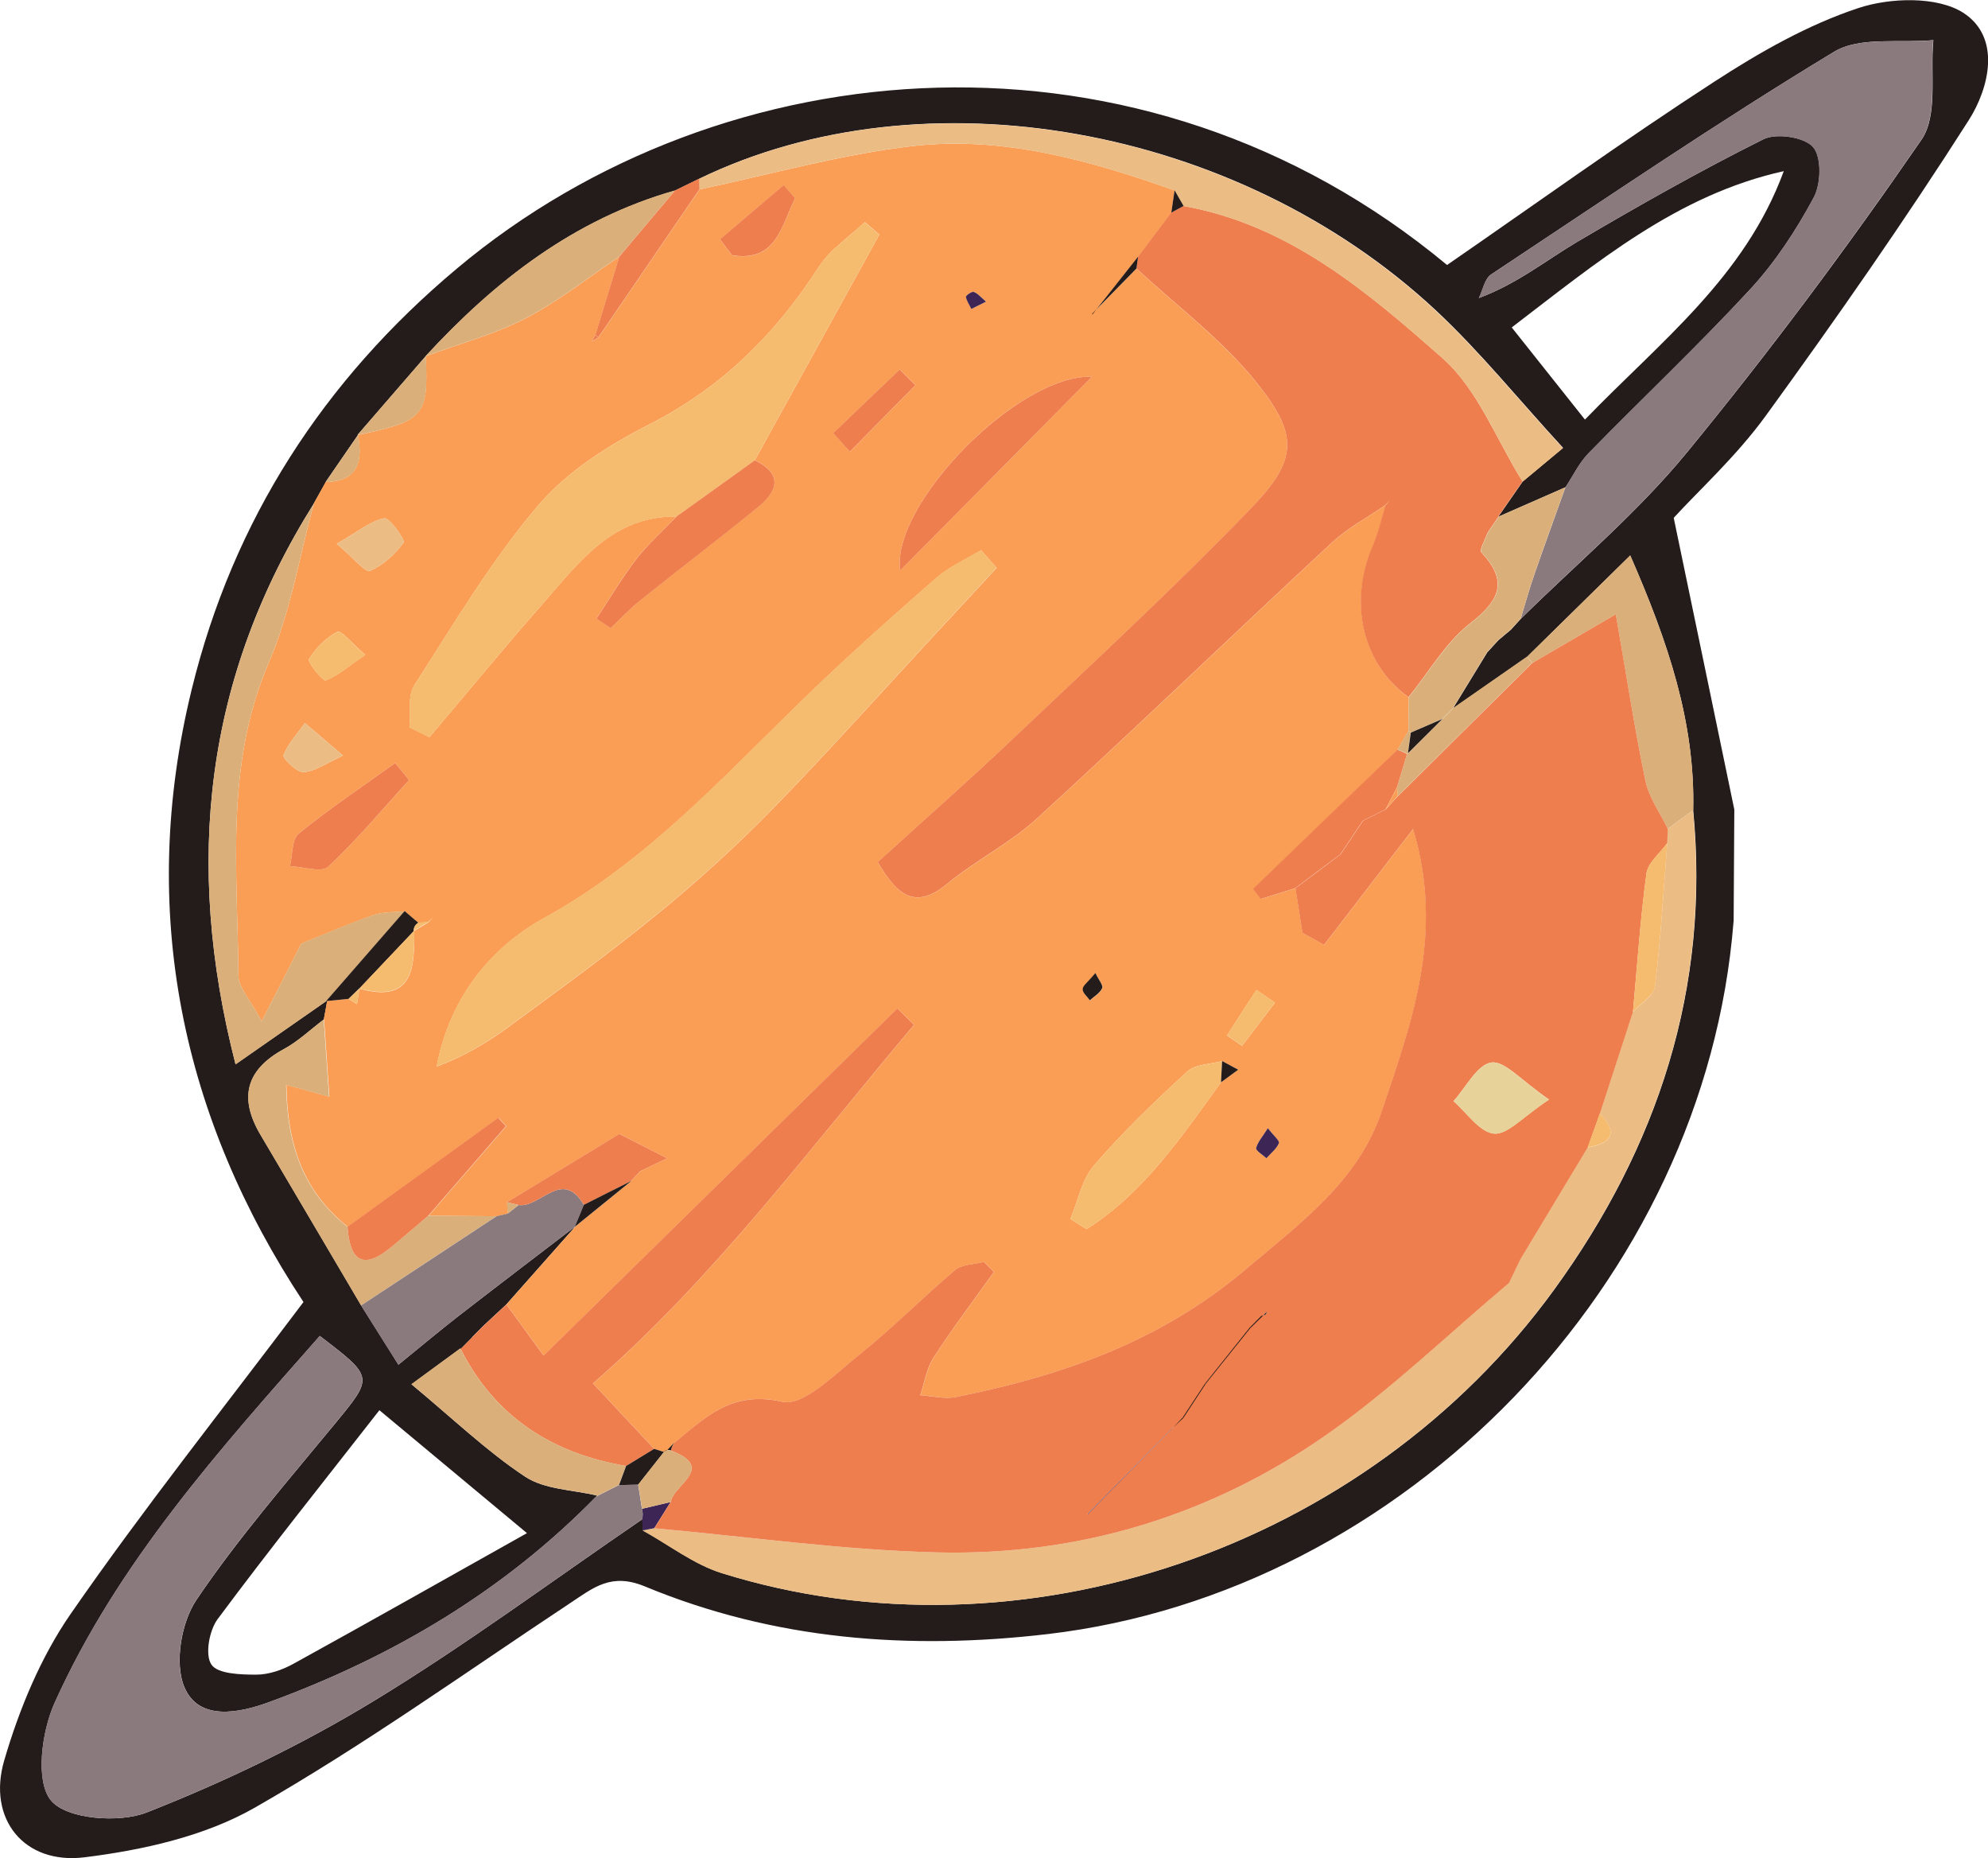 <?xml version="1.0" encoding="UTF-8"?>
<svg id="Layer_2" xmlns="http://www.w3.org/2000/svg" viewBox="0 0 176.48 164.91">
  <defs>
    <style>
      .cls-1 {
        fill: #ee7e4e;
      }

      .cls-2 {
        fill: #14061c;
      }

      .cls-3 {
        fill: #3d2655;
      }

      .cls-4 {
        fill: #daaf79;
      }

      .cls-5 {
        fill: #ebbc84;
      }

      .cls-6 {
        fill: #241b1b;
      }

      .cls-7 {
        fill: #f5bb6e;
      }

      .cls-8 {
        fill: #8b7a7d;
      }

      .cls-9 {
        fill: #e7d39a;
      }

      .cls-10 {
        fill: #f99e54;
      }
    </style>
  </defs>
  <g id="Layer_1-2" data-name="Layer_1">
    <g>
      <path class="cls-6" d="M153.89,81.81c-2.52,31.94-29.21,59.51-60.89,63.22-12.32,1.44-24.29.52-35.75-4.23-3.01-1.25-4.59.13-6.65,1.49-9.27,6.14-18.35,12.64-27.99,18.15-4.45,2.54-9.94,3.76-15.1,4.4-5.37.67-8.65-3.4-7.14-8.58,1.33-4.56,3.24-9.18,5.93-13.06,6.43-9.28,13.48-18.13,20.64-27.64-10.73-16.24-14.77-34.62-9.91-54.42,3.67-14.97,11.68-27.38,23.55-37.32,23.7-19.86,60.8-22.81,87.88-.3,7.87-5.43,15.66-11.04,23.71-16.26,4.02-2.61,8.31-5.06,12.82-6.55,2.82-.93,6.96-1.05,9.27.41,3.42,2.18,2.34,6.68.51,9.55-5.7,8.94-11.78,17.64-18.01,26.22-2.62,3.61-5.99,6.67-8.18,9.07,1.91,9.18,3.65,17.53,5.38,25.89-.02,3.32-.04,6.64-.06,9.96ZM41.94,118.67c-.36.36-.72.72-1.08,1.09,0,0,.01-.08.01-.08-1.28.94-2.56,1.88-4.34,3.18,3.68,3.05,6.68,5.94,10.09,8.2,1.74,1.15,4.23,1.16,6.39,1.68-8.23,8.45-18.12,14.3-29.12,18.33-2.71.99-6.26,1.69-7.53-1.35-.88-2.11-.27-5.73,1.08-7.73,3.71-5.49,8.1-10.53,12.32-15.66,3.39-4.13,3.45-4.08-1.37-7.76-8.9,10.1-17.95,20.14-23.55,32.59-1.15,2.56-1.71,6.95-.31,8.64,1.37,1.66,6.03,2.03,8.5,1.06,6.92-2.72,13.72-5.99,20.08-9.85,8.22-4.99,15.97-10.75,23.92-16.18.01.33.03.67.04,1,2.33,1.28,4.52,3.01,7.01,3.79,26.56,8.28,57.19-2.15,73.91-25.19,9.18-12.65,13.83-26.72,12.32-42.52.18-7.79-2.22-14.91-5.59-22.61-3.33,3.27-6.24,6.13-9.15,8.99-2.19,1.53-4.39,3.05-6.58,4.58,1.01-1.66,2.03-3.32,3.04-4.97.33-.36.66-.71.98-1.07h0c.37-.32.75-.63,1.12-.94.29-.32.58-.65.88-.97,4.93-4.87,10.32-9.38,14.7-14.71,7.35-8.95,14.29-18.26,20.86-27.8,1.49-2.17.77-5.86,1.06-8.85-2.97.29-6.52-.35-8.82,1.04-10.35,6.26-20.36,13.08-30.44,19.76-.57.38-.73,1.38-1.08,2.09,3.39-1.26,5.95-3.34,8.75-5,5.41-3.19,10.89-6.29,16.5-9.09,1.15-.58,3.65-.2,4.42.69.77.89.71,3.28.05,4.49-1.56,2.9-3.42,5.74-5.65,8.15-4.62,5-9.58,9.67-14.34,14.54-.83.85-1.37,2-2.04,3.01-1.99.87-3.98,1.75-5.97,2.62.72-1.04,1.45-2.09,2.17-3.13.99-.82,1.98-1.64,3.58-2.98-3.91-4.25-7.35-8.52-11.31-12.22C109.78,11.07,81.99,6.2,62.06,15.87c-.71.35-1.42.69-2.13,1.04-8.95,2.54-15.97,8-22.15,14.71l.22.19-.2-.21c-2.02,2.33-4.04,4.67-6.06,7h.04c-.96,1.39-1.92,2.78-2.87,4.17l.04-.04c-.38.68-.76,1.36-1.14,2.04l.07-.11c-9.68,15.4-11.58,31.84-6.97,49.8,3.1-2.16,5.62-3.92,8.15-5.68-.1.57-.2,1.13-.31,1.7-1.17.88-2.26,1.93-3.53,2.62-3.41,1.85-4.02,4.35-2.09,7.62,2.98,5.04,5.96,10.09,8.93,15.14,1.03,1.64,2.06,3.27,3.31,5.26,2.02-1.64,3.64-3,5.31-4.3,3.46-2.68,6.94-5.33,10.42-7.99-2.05,2.31-4.09,4.62-6.14,6.93-.68.63-1.36,1.26-2.04,1.9-.36.36-.72.72-1.07,1.08,0,0,.09-.08.09-.08ZM33.68,125.16c-4.86,6.23-9.72,12.3-14.36,18.54-.75,1.01-1.14,3.18-.55,4.04.56.83,2.6.89,3.98.89,1.11,0,2.32-.42,3.31-.97,6.79-3.74,13.54-7.56,20.72-11.59-4.58-3.81-8.37-6.97-13.1-10.91ZM158.35,15.19c-9.48,2.1-16.61,8.12-24.15,13.87,2.26,2.85,4.27,5.38,6.5,8.18,6.71-6.95,14.19-12.63,17.65-22.05Z"/>
      <path class="cls-2" d="M153.89,81.81c.02-3.32.04-6.64.06-9.96-.02,3.32-.04,6.64-.06,9.96Z"/>
      <path class="cls-10" d="M28.74,90.48c.1-.57.2-1.13.31-1.7,0,0-.1.07-.1.07.67-.07,1.33-.13,2-.2.25.16.49.32.74.48.07-.47.15-.94.22-1.4v.02c4.82,1.33,4.88-1.88,4.87-5.15l-.06.05c.44-.26.87-.53,1.31-.79l.41-.42c-.15.13-.29.26-.44.39-.28.03-.57.06-.85.09-.41-.35-.81-.69-1.22-1.04-.94.1-1.93.04-2.8.35-2.2.77-4.33,1.7-6.38,2.52-1,1.96-2.04,4-3.52,6.9-1.1-2.06-2.05-3.02-2.06-4-.08-9.37-1.22-18.79,2.7-27.87,1.92-4.45,2.7-9.39,4-14.11l-.07.11c.38-.68.76-1.36,1.14-2.04l-.04.04c2.87-.07,3.33-1.8,2.87-4.17h-.04c5.93-1.24,6.32-1.69,6.06-7.01l.2.21s-.22-.19-.22-.19c2.97-1.1,6.08-1.92,8.87-3.36,2.94-1.52,5.57-3.63,8.34-5.48-.71,2.31-1.41,4.62-2.12,6.94-.11.19-.22.38-.32.58.19-.11.38-.22.57-.33,3-4.39,5.99-8.78,8.99-13.16,6.28-1.32,12.51-3.1,18.86-3.84,8.03-.93,15.77,1.25,23.31,3.93-.1.66-.19,1.32-.29,1.98l.06-.08c-1.02,1.36-2.05,2.72-3.07,4.08l.07-.09c-1.33,1.68-2.66,3.36-3.99,5.05l-.14.11.1-.15,3.88-3.96c3.56,3.31,7.54,6.27,10.57,10.01,3.87,4.78,3.76,6.94-.45,11.31-6.68,6.92-13.76,13.46-20.74,20.08-4.04,3.83-8.22,7.52-12.35,11.28,1.77,3.01,3.34,4.24,6.16,1.93,2.55-2.09,5.59-3.61,8.01-5.83,8.8-8.06,17.41-16.34,26.16-24.47,1.4-1.3,3.16-2.22,4.75-3.32l.02.02c-.38,1.23-.67,2.51-1.17,3.68-2.15,5-.86,10.48,3.21,13.36-.01.99-.02,1.99-.03,2.98-.32.56-.64,1.11-.95,1.67-4.27,4.12-8.54,8.24-12.82,12.35.23.3.45.6.68.9,1.02-.32,2.05-.64,3.07-.96.21,1.32.41,2.64.62,3.96l1.92,1.07c2.63-3.43,5.26-6.85,7.9-10.28,2.83,9.37-.16,17.24-2.79,25.06-2.07,6.15-7.1,9.81-11.97,13.94-7.67,6.5-16.38,9.51-25.81,11.41-1.01.2-2.12-.1-3.18-.16.38-1.12.56-2.37,1.18-3.34,1.68-2.6,3.56-5.07,5.36-7.6-.3-.3-.59-.59-.89-.89-.86.23-1.94.2-2.55.72-2.9,2.45-5.58,5.17-8.54,7.54-2.13,1.7-4.94,4.58-6.81,4.15-4.48-1.03-6.81,1.36-9.57,3.64l-.81.85c-.33-.1-.66-.21-.99-.31-1.74-1.86-3.47-3.71-5.43-5.81,10.72-9.32,19.25-20.88,28.5-31.82-.49-.49-.98-.97-1.48-1.46-10.39,10.19-20.77,20.38-31.41,30.81-1.56-2.15-2.43-3.34-3.3-4.54,2.05-2.31,4.09-4.62,6.14-6.93l-.07.05c1.68-1.36,3.35-2.72,5.03-4.08l-.08.06c.29-.31.57-.61.86-.92.64-.31,1.28-.61,2.4-1.15-1.89-.96-3.17-1.61-4.25-2.16-3.4,2.07-6.68,4.06-9.97,6.06.02.34.04.68.07,1.01-.33.08-.66.16-.98.23-2.02-.01-4.04-.03-6.06-.04,2.3-2.65,4.6-5.3,6.89-7.95-.23-.25-.45-.49-.68-.74-4.46,3.22-8.92,6.45-13.38,9.67-3.92-3.1-5.39-7.25-5.45-12.6,1.53.42,2.65.73,3.81,1.05-.16-2.35-.32-4.6-.47-6.85ZM108.39,96.06c.51-.37,1.02-.75,1.53-1.12-.48-.26-.95-.51-1.43-.77-1.05.29-2.38.27-3.09.93-2.88,2.64-5.72,5.37-8.27,8.32-1.09,1.26-1.43,3.16-2.11,4.77l1.44.9c5.09-3.23,8.43-8.21,11.93-13.03ZM67.01,40.85c3.68-6.68,7.37-13.35,11.05-20.03-.43-.37-.85-.74-1.28-1.11-1.39,1.32-3.09,2.43-4.1,3.99-3.84,5.96-8.61,10.7-15.04,13.97-3.62,1.84-7.32,4.19-9.9,7.23-4.15,4.89-7.47,10.5-10.96,15.92-.61.94-.31,2.47-.43,3.73.59.29,1.18.59,1.77.88,3.33-3.93,6.6-7.91,10-11.78,3.24-3.69,6.21-7.87,11.93-7.81-1.2,1.26-2.52,2.43-3.58,3.8-1.29,1.67-2.36,3.5-3.52,5.26.42.28.84.56,1.25.84.91-.85,1.77-1.75,2.73-2.53,3.45-2.76,6.96-5.44,10.38-8.22,1.75-1.43,2.2-2.94-.3-4.15ZM88.47,50.39c-.46-.52-.92-1.04-1.38-1.56-1.33.81-2.8,1.45-3.95,2.45-3.87,3.38-7.71,6.79-11.4,10.36-7.39,7.13-14.21,14.77-23.47,19.86-4.74,2.61-8.38,7.11-9.5,13.16,2.31-.86,4.37-2.04,6.27-3.44,4.5-3.3,9.02-6.58,13.34-10.11,3.54-2.89,6.94-5.98,10.14-9.25,4.94-5.06,9.66-10.35,14.47-15.54,1.83-1.97,3.66-3.95,5.49-5.92ZM96.94,33.44c-6.49-.29-17.87,11.3-17.03,17.2,5.75-5.81,10.95-11.06,17.03-17.2ZM36.32,69.23c-.41-.5-.83-1.01-1.24-1.51-2.87,2.06-5.82,4.03-8.56,6.26-.63.51-.54,1.9-.78,2.89,1.16.05,2.8.61,3.4.05,2.56-2.38,4.82-5.1,7.18-7.69ZM63.91,21.24c.36.47.71.94,1.07,1.42,3.97.65,4.38-2.66,5.61-5.05l-1.02-1.18c-1.89,1.61-3.78,3.21-5.66,4.82ZM29.9,48.26c1.49,1.26,2.52,2.57,2.94,2.4,1.17-.48,2.23-1.47,2.99-2.51.16-.22-1.27-2.24-1.72-2.15-1.21.24-2.29,1.16-4.21,2.26ZM73.97,38.43c.49.55.98,1.1,1.48,1.66,1.94-1.97,3.88-3.93,5.82-5.9l-1.39-1.4c-1.97,1.88-3.94,3.76-5.9,5.64ZM32.43,58.12c-1.14-.98-2.15-2.2-2.46-2.05-1.02.52-1.94,1.44-2.54,2.43-.16.27,1.26,1.99,1.49,1.89,1.12-.45,2.08-1.29,3.51-2.28ZM30.45,67.06c-2.04-1.74-2.71-2.32-3.38-2.89-.67.94-1.5,1.82-1.9,2.86-.1.27,1.19,1.54,1.78,1.5,1.04-.07,2.03-.8,3.5-1.47ZM113.18,88.98c-.55-.38-1.1-.75-1.65-1.12-.87,1.35-1.74,2.69-2.61,4.04.45.31.89.61,1.34.92.97-1.28,1.95-2.56,2.92-3.83ZM112.55,100.13c-.47.75-.91,1.22-1.04,1.77-.05.22.59.6.91.9.39-.44.9-.83,1.11-1.34.08-.2-.48-.68-.98-1.33ZM87.54,26.77c-.49-.4-.75-.74-1.09-.86-.18-.06-.71.32-.69.44.06.37.3.72.48,1.07.35-.18.71-.35,1.31-.65ZM97.25,86.37c-.68.82-1.12,1.12-1.13,1.43,0,.32.41.66.64.99.38-.35.9-.64,1.09-1.08.11-.26-.31-.74-.59-1.33Z"/>
      <path class="cls-1" d="M123,44.82c-1.59,1.1-3.35,2.02-4.75,3.32-8.75,8.12-17.35,16.4-26.16,24.47-2.42,2.22-5.46,3.73-8.01,5.83-2.81,2.31-4.39,1.09-6.16-1.93,4.13-3.76,8.31-7.44,12.35-11.28,6.98-6.62,14.06-13.16,20.74-20.08,4.21-4.36,4.32-6.52.45-11.31-3.02-3.74-7.01-6.7-10.57-10.01.05-.35.1-.7.14-1.05l-.07.09c1.02-1.36,2.05-2.72,3.07-4.08,0,0-.06.08-.06.08.36-.2.73-.39,1.09-.59,9.33,1.66,16.3,7.59,23.01,13.52,3.13,2.77,4.77,7.24,7.09,10.93-.72,1.04-1.45,2.09-2.17,3.13l.07-.06c-.34.5-.68,1.01-1.02,1.51-.2.59-.74,1.5-.54,1.71,2.41,2.59,1.64,4.25-.99,6.3-2.19,1.71-3.67,4.33-5.47,6.55-4.07-2.88-5.36-8.36-3.21-13.36.51-1.18.79-2.45,1.17-3.68.13-.14.27-.28.4-.42-.14.13-.28.27-.42.4Z"/>
      <path class="cls-8" d="M57.02,134.83c-7.95,5.43-15.7,11.2-23.92,16.18-6.36,3.86-13.16,7.13-20.08,9.85-2.47.97-7.12.59-8.5-1.06-1.4-1.69-.84-6.08.31-8.64,5.6-12.45,14.65-22.49,23.55-32.59,4.83,3.68,4.76,3.63,1.37,7.76-4.22,5.14-8.62,10.17-12.32,15.66-1.35,2-1.96,5.62-1.08,7.73,1.27,3.04,4.82,2.34,7.53,1.35,11-4.03,20.88-9.88,29.12-18.33l-.06.07c.69-.35,1.37-.69,2.06-1.04l-.06.04c.57-.02,1.14-.04,1.71-.05.11.72.23,1.44.34,2.16.08.3.09.61.02.92Z"/>
      <path class="cls-5" d="M150.29,71.91c1.51,15.8-3.14,29.87-12.32,42.52-16.72,23.04-47.35,33.47-73.91,25.19-2.49-.78-4.68-2.5-7.01-3.78.35-.07.69-.13,1.04-.2,8.38.75,16.75,1.94,25.14,2.14,12.61.3,24.35-3.28,34.67-10.55,5.67-4,10.72-8.88,16.05-13.36.34-.71.68-1.41,1.02-2.12,1.99-3.3,3.98-6.61,5.97-9.91,2.15-.36,2.74-1.28,1.08-3.01.98-3,1.95-6,2.93-9,.68-.75,1.85-1.45,1.96-2.27.52-4.23.76-8.48,1.09-12.73l.04-1.27c.75-.55,1.5-1.1,2.24-1.64Z"/>
      <path class="cls-8" d="M138.96,43.25c.67-1.01,1.21-2.16,2.04-3.01,4.76-4.87,9.72-9.55,14.34-14.54,2.23-2.41,4.09-5.25,5.65-8.15.66-1.21.72-3.6-.05-4.49-.77-.89-3.27-1.26-4.42-.69-5.62,2.8-11.09,5.9-16.5,9.09-2.81,1.66-5.36,3.73-8.75,5,.35-.71.51-1.71,1.08-2.09,10.09-6.69,20.1-13.51,30.44-19.76,2.31-1.4,5.85-.75,8.82-1.04-.29,2.99.43,6.69-1.06,8.85-6.57,9.53-13.51,18.85-20.86,27.8-4.38,5.33-9.77,9.83-14.7,14.71.41-1.34.78-2.69,1.24-4.01.89-2.56,1.82-5.1,2.73-7.65Z"/>
      <path class="cls-1" d="M44.95,115.77c.87,1.19,1.74,2.39,3.3,4.54,10.64-10.43,21.02-20.62,31.41-30.81.49.49.98.97,1.48,1.46-9.25,10.95-17.78,22.5-28.5,31.82,1.96,2.09,3.7,3.95,5.43,5.81-.83.51-1.66,1.01-2.49,1.52-6.58-1.11-11.65-4.36-14.71-10.43,0,0-.01.08-.01.08.36-.36.72-.72,1.08-1.09l-.09.08c.36-.36.72-.72,1.07-1.08.68-.63,1.36-1.26,2.04-1.9Z"/>
      <path class="cls-5" d="M135.16,42.74c-2.32-3.7-3.95-8.16-7.09-10.93-6.71-5.93-13.68-11.86-23.01-13.52-.27-.46-.54-.93-.8-1.39-7.54-2.68-15.28-4.86-23.31-3.93-6.35.73-12.57,2.52-18.86,3.84-.02-.31-.03-.62-.04-.93,19.94-9.67,47.72-4.79,65.38,11.68,3.96,3.7,7.4,7.96,11.31,12.22-1.61,1.34-2.6,2.16-3.58,2.98Z"/>
      <path class="cls-4" d="M27.87,44.66c-1.3,4.72-2.08,9.66-4,14.11-3.92,9.09-2.78,18.5-2.7,27.87,0,.97.96,1.94,2.06,4,1.48-2.9,2.52-4.95,3.52-6.9,2.04-.82,4.18-1.76,6.38-2.52.87-.3,1.86-.24,2.8-.35-2.32,2.66-4.65,5.32-6.97,7.99,0,0,.1-.07.1-.07-2.53,1.76-5.05,3.52-8.15,5.68-4.61-17.96-2.71-34.39,6.97-49.8Z"/>
      <path class="cls-4" d="M38.02,107.9c2.02.01,4.04.03,6.06.04-4.01,2.64-8.02,5.28-12.03,7.92-2.98-5.05-5.95-10.1-8.93-15.14-1.93-3.26-1.33-5.76,2.09-7.62,1.28-.69,2.36-1.74,3.53-2.62.16,2.25.31,4.5.47,6.85-1.16-.32-2.28-.63-3.81-1.05.07,5.35,1.53,9.5,5.45,12.6.2,2.95,1.32,3.93,3.88,1.81,1.11-.92,2.19-1.86,3.29-2.79Z"/>
      <path class="cls-4" d="M150.29,71.91c-.75.55-1.5,1.1-2.24,1.64-.68-1.41-1.67-2.76-1.98-4.25-.98-4.71-1.71-9.46-2.63-14.78-2.78,1.62-5.09,2.97-7.41,4.32-.15-.19-.3-.38-.46-.56,2.91-2.86,5.82-5.72,9.15-8.99,3.36,7.7,5.77,14.82,5.59,22.61Z"/>
      <path class="cls-8" d="M32.06,115.86c4.01-2.64,8.02-5.28,12.03-7.92.33-.08.66-.16.98-.23.32-.25.65-.51.97-.76,1.93.27,3.85-3.29,5.79-.02-.27.65-.54,1.31-.81,1.96l.07-.05c-3.47,2.66-6.96,5.3-10.42,7.99-1.67,1.29-3.28,2.66-5.31,4.3-1.25-1.99-2.28-3.63-3.31-5.26Z"/>
      <path class="cls-4" d="M138.96,43.25c-.91,2.55-1.85,5.09-2.73,7.65-.46,1.32-.83,2.67-1.24,4.01-.29.32-.58.65-.88.97-.37.31-.75.63-1.12.94,0,0,0,0,0,0-.33.36-.66.71-.98,1.07-1.01,1.66-2.03,3.32-3.04,4.97l.07-.06-1.06,1.06.07-.06c-.94.4-1.87.81-2.81,1.21l-.21-.16c.01-.99.02-1.99.03-2.98,1.79-2.22,3.28-4.83,5.47-6.55,2.62-2.05,3.4-3.71.99-6.3-.2-.22.34-1.13.54-1.71.34-.5.68-1.01,1.02-1.51l-.07.06c1.99-.87,3.98-1.75,5.97-2.62Z"/>
      <path class="cls-4" d="M40.86,119.67c3.06,6.08,8.13,9.32,14.71,10.43-.21.57-.42,1.13-.63,1.7,0,0,.06-.04.06-.04-.69.35-1.37.69-2.06,1.04l.06-.07c-2.15-.52-4.65-.53-6.39-1.68-3.42-2.26-6.41-5.15-10.09-8.2,1.78-1.3,3.06-2.24,4.34-3.18Z"/>
      <path class="cls-4" d="M54.98,22.77c-2.77,1.85-5.4,3.96-8.34,5.48-2.79,1.44-5.9,2.27-8.87,3.36,6.19-6.71,13.2-12.17,22.15-14.71-1.65,1.96-3.3,3.91-4.95,5.87Z"/>
      <path class="cls-1" d="M54.98,22.77c1.65-1.96,3.3-3.91,4.95-5.87.71-.35,1.42-.69,2.13-1.04.01.31.03.62.04.93-3,4.39-5.99,8.78-8.99,13.16l-.25-.25c.71-2.31,1.41-4.62,2.12-6.94Z"/>
      <path class="cls-4" d="M128.97,62.86c2.19-1.53,4.39-3.05,6.58-4.58.16.18.32.36.46.56-3.99,3.95-7.98,7.9-11.96,11.85,0-.28,0-.56-.02-.84.29-.98.58-1.96.88-2.94l.08-.05c1.02-1.01,2.04-2.03,3.06-3.04l-.07.06,1.06-1.06-.07.06Z"/>
      <path class="cls-4" d="M37.8,31.6c.26,5.32-.13,5.77-6.06,7,2.02-2.33,4.04-4.67,6.06-7Z"/>
      <path class="cls-4" d="M31.78,38.61c.46,2.36,0,4.1-2.87,4.17.96-1.39,1.92-2.78,2.87-4.17Z"/>
      <path class="cls-3" d="M58.09,135.63c-.35.07-.69.14-1.04.2-.01-.33-.03-.67-.04-1,.07-.31.07-.61-.02-.92.85-.2,1.69-.4,2.54-.6-.48.77-.96,1.55-1.45,2.32Z"/>
      <path class="cls-4" d="M28.95,42.73c-.38.68-.76,1.36-1.14,2.04.38-.68.76-1.36,1.14-2.04Z"/>
      <path class="cls-8" d="M133,56.81c.37-.31.75-.63,1.12-.94-.37.31-.75.63-1.12.94Z"/>
      <path class="cls-8" d="M132.01,57.89c.33-.36.66-.71.98-1.07-.33.36-.66.71-.98,1.07Z"/>
      <path class="cls-4" d="M42.91,117.67c-.36.36-.72.72-1.07,1.08.36-.36.72-.72,1.07-1.08Z"/>
      <path class="cls-4" d="M41.94,118.67c-.36.36-.72.72-1.08,1.09.36-.36.72-.72,1.08-1.09Z"/>
      <path class="cls-1" d="M58.09,135.63c.48-.77.96-1.55,1.45-2.32.19-1.52,4.07-3.02.03-4.56.04-.26.14-.49.3-.7,2.76-2.27,5.09-4.66,9.57-3.64,1.87.43,4.68-2.45,6.81-4.15,2.96-2.37,5.64-5.09,8.54-7.54.62-.52,1.69-.5,2.55-.72.3.3.59.59.89.89-1.8,2.52-3.67,5-5.36,7.6-.62.96-.8,2.22-1.18,3.34,1.06.07,2.17.36,3.18.16,9.43-1.9,18.15-4.91,25.81-11.41,4.87-4.13,9.9-7.79,11.97-13.94,2.63-7.82,5.61-15.7,2.79-25.06-2.63,3.43-5.26,6.85-7.9,10.28l-1.92-1.07c-.21-1.32-.41-2.64-.62-3.96h0c1.33-1,2.67-2,4-3h0c.67-.99,1.34-2,2.01-3h0c.67-.33,1.34-.66,2.01-1h0c.35-.38.7-.76,1.05-1.14,3.99-3.95,7.98-7.9,11.96-11.85,2.32-1.35,4.64-2.7,7.41-4.32.93,5.32,1.65,10.08,2.63,14.78.31,1.49,1.3,2.84,1.98,4.25l-.04,1.27c-.64.9-1.72,1.74-1.85,2.71-.55,4.08-.82,8.19-1.2,12.3-.98,3-1.95,6-2.93,9l-1.08,3.01c-1.99,3.3-3.98,6.61-5.97,9.91-.34.71-.68,1.41-1.02,2.12-5.33,4.48-10.38,9.37-16.05,13.36-10.32,7.26-22.06,10.85-34.67,10.55-8.39-.2-16.76-1.39-25.14-2.14ZM111.97,116.78c.13-.04.27-.06.38-.13.06-.04.08-.16.11-.25-.14.15-.28.29-.42.44l-1.02,1c-1.33,1.66-2.67,3.32-4,4.99-.66,1.01-1.32,2.01-1.98,3.02-.35.33-.7.66-1.06.99-2.48,2.51-4.95,5.01-7.43,7.52v.05c2.48-2.52,4.96-5.04,7.44-7.55.33-.35.67-.7,1-1.05.66-1,1.32-2.01,1.98-3.01,1.33-1.67,2.66-3.33,4-5l1-1.01ZM137.52,97.59c-2.49-1.7-3.96-3.47-5.13-3.29-1.26.19-2.25,2.21-3.36,3.43,1.19,1.03,2.32,2.76,3.6,2.88,1.2.11,2.55-1.49,4.89-3.03Z"/>
      <path class="cls-7" d="M60.04,45.85c-5.72-.06-8.69,4.13-11.93,7.81-3.4,3.87-6.67,7.85-10,11.78-.59-.29-1.18-.59-1.77-.88.12-1.26-.18-2.79.43-3.73,3.49-5.42,6.81-11.03,10.96-15.92,2.58-3.04,6.28-5.39,9.9-7.23,6.43-3.27,11.2-8.01,15.04-13.97,1.01-1.56,2.72-2.67,4.1-3.99.43.37.85.74,1.28,1.11-3.68,6.68-7.37,13.35-11.05,20.03-2.32,1.67-4.64,3.33-6.97,5Z"/>
      <path class="cls-7" d="M88.47,50.39c-1.83,1.97-3.66,3.95-5.49,5.92-4.81,5.19-9.52,10.48-14.47,15.54-3.19,3.27-6.6,6.36-10.14,9.25-4.32,3.53-8.84,6.81-13.34,10.11-1.9,1.4-3.95,2.58-6.27,3.44,1.12-6.05,4.76-10.55,9.5-13.16,9.26-5.09,16.08-12.73,23.47-19.86,3.69-3.56,7.53-6.98,11.4-10.36,1.15-1.01,2.63-1.65,3.95-2.45.46.52.92,1.04,1.38,1.56Z"/>
      <path class="cls-1" d="M96.94,33.44c-6.07,6.13-11.28,11.39-17.03,17.2-.84-5.89,10.54-17.48,17.03-17.2Z"/>
      <path class="cls-1" d="M60.04,45.85c2.32-1.67,4.64-3.33,6.97-5,2.5,1.21,2.05,2.72.3,4.15-3.42,2.79-6.94,5.46-10.38,8.22-.97.77-1.82,1.68-2.73,2.53-.42-.28-.84-.56-1.25-.84,1.16-1.76,2.24-3.59,3.52-5.26,1.06-1.37,2.37-2.54,3.58-3.8Z"/>
      <path class="cls-7" d="M108.39,96.06c-3.5,4.82-6.84,9.8-11.93,13.03l-1.44-.9c.68-1.61,1.02-3.51,2.11-4.77,2.55-2.95,5.39-5.68,8.27-8.32.71-.65,2.05-.64,3.09-.93-.03.63-.07,1.26-.1,1.89Z"/>
      <path class="cls-1" d="M38.02,107.9c-1.09.93-2.18,1.87-3.29,2.79-2.56,2.12-3.68,1.14-3.88-1.81,4.46-3.22,8.92-6.45,13.38-9.67.23.25.45.49.68.74-2.3,2.65-4.6,5.3-6.89,7.95Z"/>
      <path class="cls-1" d="M36.32,69.23c-2.37,2.59-4.62,5.31-7.18,7.69-.6.56-2.24,0-3.4-.05.24-.99.15-2.38.78-2.89,2.74-2.23,5.69-4.2,8.56-6.26.41.5.83,1.01,1.24,1.51Z"/>
      <path class="cls-1" d="M124.91,66.9c-.29.98-.58,1.96-.88,2.94-.34.66-.69,1.33-1.03,1.99h0c-.67.33-1.34.66-2.01,1h0c-.67,1-1.34,2-2.01,3h0c-1.33.99-2.67,1.99-4,3h0c-1.02.32-2.05.64-3.07.96-.23-.3-.45-.6-.68-.9,4.27-4.12,8.54-8.24,12.82-12.35.29.1.57.23.84.37Z"/>
      <path class="cls-1" d="M51.83,106.93c-1.94-3.27-3.86.29-5.79.02-.34-.08-.69-.17-1.03-.25,3.29-2,6.57-4,9.97-6.06,1.08.55,2.36,1.2,4.25,2.16-1.12.54-1.76.85-2.4,1.15-.29.31-.57.61-.86.92l.08-.06c-1.41.71-2.81,1.42-4.22,2.12Z"/>
      <path class="cls-1" d="M63.91,21.24c1.89-1.61,3.78-3.21,5.66-4.82l1.02,1.18c-1.23,2.39-1.64,5.7-5.61,5.05-.36-.47-.71-.94-1.07-1.42Z"/>
      <path class="cls-5" d="M29.9,48.26c1.92-1.1,3-2.03,4.21-2.26.45-.09,1.88,1.93,1.72,2.15-.76,1.04-1.82,2.03-2.99,2.51-.42.17-1.45-1.14-2.94-2.4Z"/>
      <path class="cls-1" d="M73.97,38.43c1.97-1.88,3.94-3.76,5.9-5.64l1.39,1.4c-1.94,1.97-3.88,3.93-5.82,5.9-.49-.55-.98-1.1-1.48-1.66Z"/>
      <path class="cls-7" d="M32.43,58.12c-1.43.99-2.39,1.83-3.51,2.28-.23.09-1.65-1.63-1.49-1.89.59-.99,1.52-1.91,2.54-2.43.31-.16,1.32,1.07,2.46,2.05Z"/>
      <path class="cls-5" d="M30.45,67.06c-1.48.67-2.47,1.4-3.5,1.47-.59.04-1.89-1.23-1.78-1.5.4-1.04,1.23-1.92,1.9-2.86.67.58,1.35,1.15,3.38,2.89Z"/>
      <path class="cls-6" d="M28.95,88.85c2.32-2.66,4.65-5.32,6.97-7.99.41.35.81.69,1.22,1.04-.28.17-.42.41-.42.74l.06-.05c-1.63,1.72-3.25,3.43-4.88,5.15v-.02c-.31.31-.63.62-.95.93-.67.07-1.33.13-2,.2Z"/>
      <path class="cls-7" d="M31.9,87.73c1.63-1.72,3.25-3.43,4.88-5.15,0,3.27-.05,6.47-4.88,5.15Z"/>
      <path class="cls-7" d="M113.18,88.98c-.97,1.28-1.95,2.56-2.92,3.83-.45-.31-.89-.61-1.34-.92.87-1.35,1.74-2.69,2.61-4.04.55.38,1.1.75,1.65,1.12Z"/>
      <path class="cls-6" d="M101.03,22.78c-.05.35-.1.7-.14,1.05l-3.88,3.96.03.04c1.33-1.68,2.66-3.36,3.99-5.05Z"/>
      <path class="cls-6" d="M51.83,106.93c1.41-.71,2.81-1.42,4.22-2.12-1.68,1.36-3.35,2.72-5.03,4.08.27-.65.54-1.31.81-1.96Z"/>
      <path class="cls-3" d="M112.55,100.13c.5.65,1.07,1.12.98,1.33-.21.51-.72.9-1.11,1.34-.32-.31-.96-.68-.91-.9.13-.54.57-1.02,1.04-1.77Z"/>
      <path class="cls-6" d="M54.95,131.81c.21-.57.42-1.13.63-1.7.83-.51,1.66-1.01,2.49-1.52.33.1.66.21.99.31l-.07-.09c-.78.98-1.55,1.97-2.33,2.95-.57.02-1.14.04-1.71.05Z"/>
      <path class="cls-6" d="M104.04,18.79c-1.02,1.36-2.05,2.72-3.07,4.08,1.02-1.36,2.05-2.72,3.07-4.08Z"/>
      <path class="cls-3" d="M87.54,26.77c-.6.3-.96.48-1.31.65-.17-.35-.42-.7-.48-1.07-.02-.12.52-.5.69-.44.34.11.61.45,1.09.86Z"/>
      <path class="cls-6" d="M108.39,96.06c.03-.63.07-1.26.1-1.89.48.26.95.51,1.43.77-.51.37-1.02.75-1.53,1.12Z"/>
      <path class="cls-6" d="M97.25,86.37c.28.59.7,1.08.59,1.33-.19.44-.71.73-1.09,1.08-.23-.33-.65-.66-.64-.99,0-.31.45-.61,1.13-1.43Z"/>
      <path class="cls-6" d="M104.27,16.89c.27.46.54.93.8,1.39-.36.2-.73.39-1.09.59.1-.66.19-1.32.29-1.98Z"/>
      <path class="cls-4" d="M124.91,66.9c-.27-.15-.55-.27-.84-.37.32-.56.64-1.11.95-1.67l.21.16c-.08.61-.17,1.22-.25,1.83l-.08.05Z"/>
      <path class="cls-7" d="M30.95,88.65c.32-.31.64-.62.96-.93-.07.47-.15.94-.22,1.4-.25-.16-.49-.32-.74-.48Z"/>
      <path class="cls-6" d="M59.86,128.04c-.15.21-.25.44-.3.7-.2-.09-.4-.07-.58.06l.07.09.81-.85Z"/>
      <path class="cls-1" d="M53.11,29.96c-.19.11-.38.22-.57.33.11-.19.22-.38.32-.58l.25.25Z"/>
      <path class="cls-7" d="M36.72,82.63c0-.32.15-.57.42-.74.28-.03.57-.06.85-.09l.03.03c-.44.26-.87.53-1.31.79Z"/>
      <path class="cls-4" d="M45.01,106.7c.34.08.69.17,1.03.25-.32.25-.65.51-.97.76-.02-.34-.04-.68-.07-1.01Z"/>
      <path class="cls-7" d="M37.99,81.81c.15-.13.29-.26.44-.39l-.41.42s-.03-.03-.03-.03Z"/>
      <polygon class="cls-6" points="97.01 27.79 96.91 27.94 97.05 27.83 97.01 27.79"/>
      <path class="cls-6" d="M55.97,104.87c.29-.31.57-.61.86-.92-.29.31-.57.61-.86.92Z"/>
      <path class="cls-10" d="M123,44.82c.14-.13.28-.27.42-.4-.13.14-.27.28-.4.42l-.02-.02Z"/>
      <path class="cls-6" d="M133.06,45.8c-.34.5-.68,1.01-1.02,1.51.34-.5.68-1.01,1.02-1.51Z"/>
      <path class="cls-4" d="M58.99,128.81c.18-.13.37-.15.58-.06,4.05,1.54.17,3.04-.03,4.56-.85.2-1.69.4-2.54.6-.11-.72-.23-1.44-.34-2.16l2.33-2.95Z"/>
      <path class="cls-6" d="M52.95,132.81c.69-.35,1.37-.69,2.06-1.04-.69.35-1.37.69-2.06,1.04Z"/>
      <path class="cls-7" d="M144.96,89.82c.37-4.1.64-8.22,1.2-12.3.13-.97,1.21-1.81,1.85-2.71-.34,4.25-.58,8.51-1.09,12.73-.1.82-1.28,1.52-1.96,2.27Z"/>
      <path class="cls-7" d="M140.94,101.83l1.08-3.01c1.66,1.73,1.07,2.65-1.08,3.01Z"/>
      <path class="cls-7" d="M133.95,113.86l1.02-2.12-1.02,2.12Z"/>
      <path class="cls-6" d="M124.99,66.85c.08-.61.17-1.22.25-1.83.94-.4,1.87-.81,2.81-1.21-1.02,1.01-2.04,2.03-3.06,3.04Z"/>
      <path class="cls-6" d="M129.04,62.8l-1.06,1.06,1.06-1.06Z"/>
      <path class="cls-10" d="M123.01,71.83c.34-.66.69-1.33,1.03-1.99.01.28.02.56.02.84-.35.38-.7.77-1.05,1.15Z"/>
      <path class="cls-9" d="M137.52,97.59c-2.34,1.54-3.69,3.14-4.89,3.03-1.28-.12-2.41-1.85-3.6-2.88,1.11-1.22,2.09-3.24,3.36-3.43,1.17-.18,2.64,1.59,5.13,3.29Z"/>
      <path class="cls-3" d="M96.56,134.36c2.48-2.51,4.95-5.01,7.43-7.52,0,0,.01.01.01.01-2.48,2.52-4.96,5.04-7.43,7.55v-.05Z"/>
      <path class="cls-6" d="M107.02,122.83c1.33-1.66,2.67-3.32,4-4.99l-.05-.05c-1.33,1.67-2.66,3.33-3.99,5l.05.04Z"/>
      <path class="cls-10" d="M115.01,78.83c1.33-1,2.67-2,4-3-1.33,1-2.67,2-4,3Z"/>
      <path class="cls-6" d="M105.04,125.86c.66-1.01,1.32-2.01,1.98-3.02,0,0-.05-.04-.05-.04-.66,1-1.32,2.01-1.98,3.01,0,0,.05.05.05.05Z"/>
      <path class="cls-10" d="M119,75.83c.67-1,1.34-2.01,2.01-3.01-.67,1-1.34,2.01-2.01,3.01Z"/>
      <path class="cls-10" d="M121,72.83c.67-.34,1.34-.67,2.01-1.01-.67.34-1.34.67-2.01,1.01Z"/>
      <path class="cls-6" d="M104.99,125.81c-.33.35-.67.7-1,1.05,0,0-.01-.01-.01-.01.35-.33.7-.66,1.06-.99,0,0-.05-.05-.05-.05Z"/>
      <path class="cls-5" d="M96.56,134.41v-.05s0,.05,0,.05Z"/>
      <path class="cls-6" d="M112.04,116.85c.14-.15.28-.29.42-.44-.04.08-.05.21-.11.25-.11.07-.25.09-.38.13,0,0,.07.06.07.06Z"/>
      <path class="cls-6" d="M111.02,117.85c.34-.33.68-.67,1.02-1,0,0-.07-.06-.07-.06-.33.34-.67.67-1,1.01,0,0,.05.05.05.05Z"/>
    </g>
  </g>
</svg>
